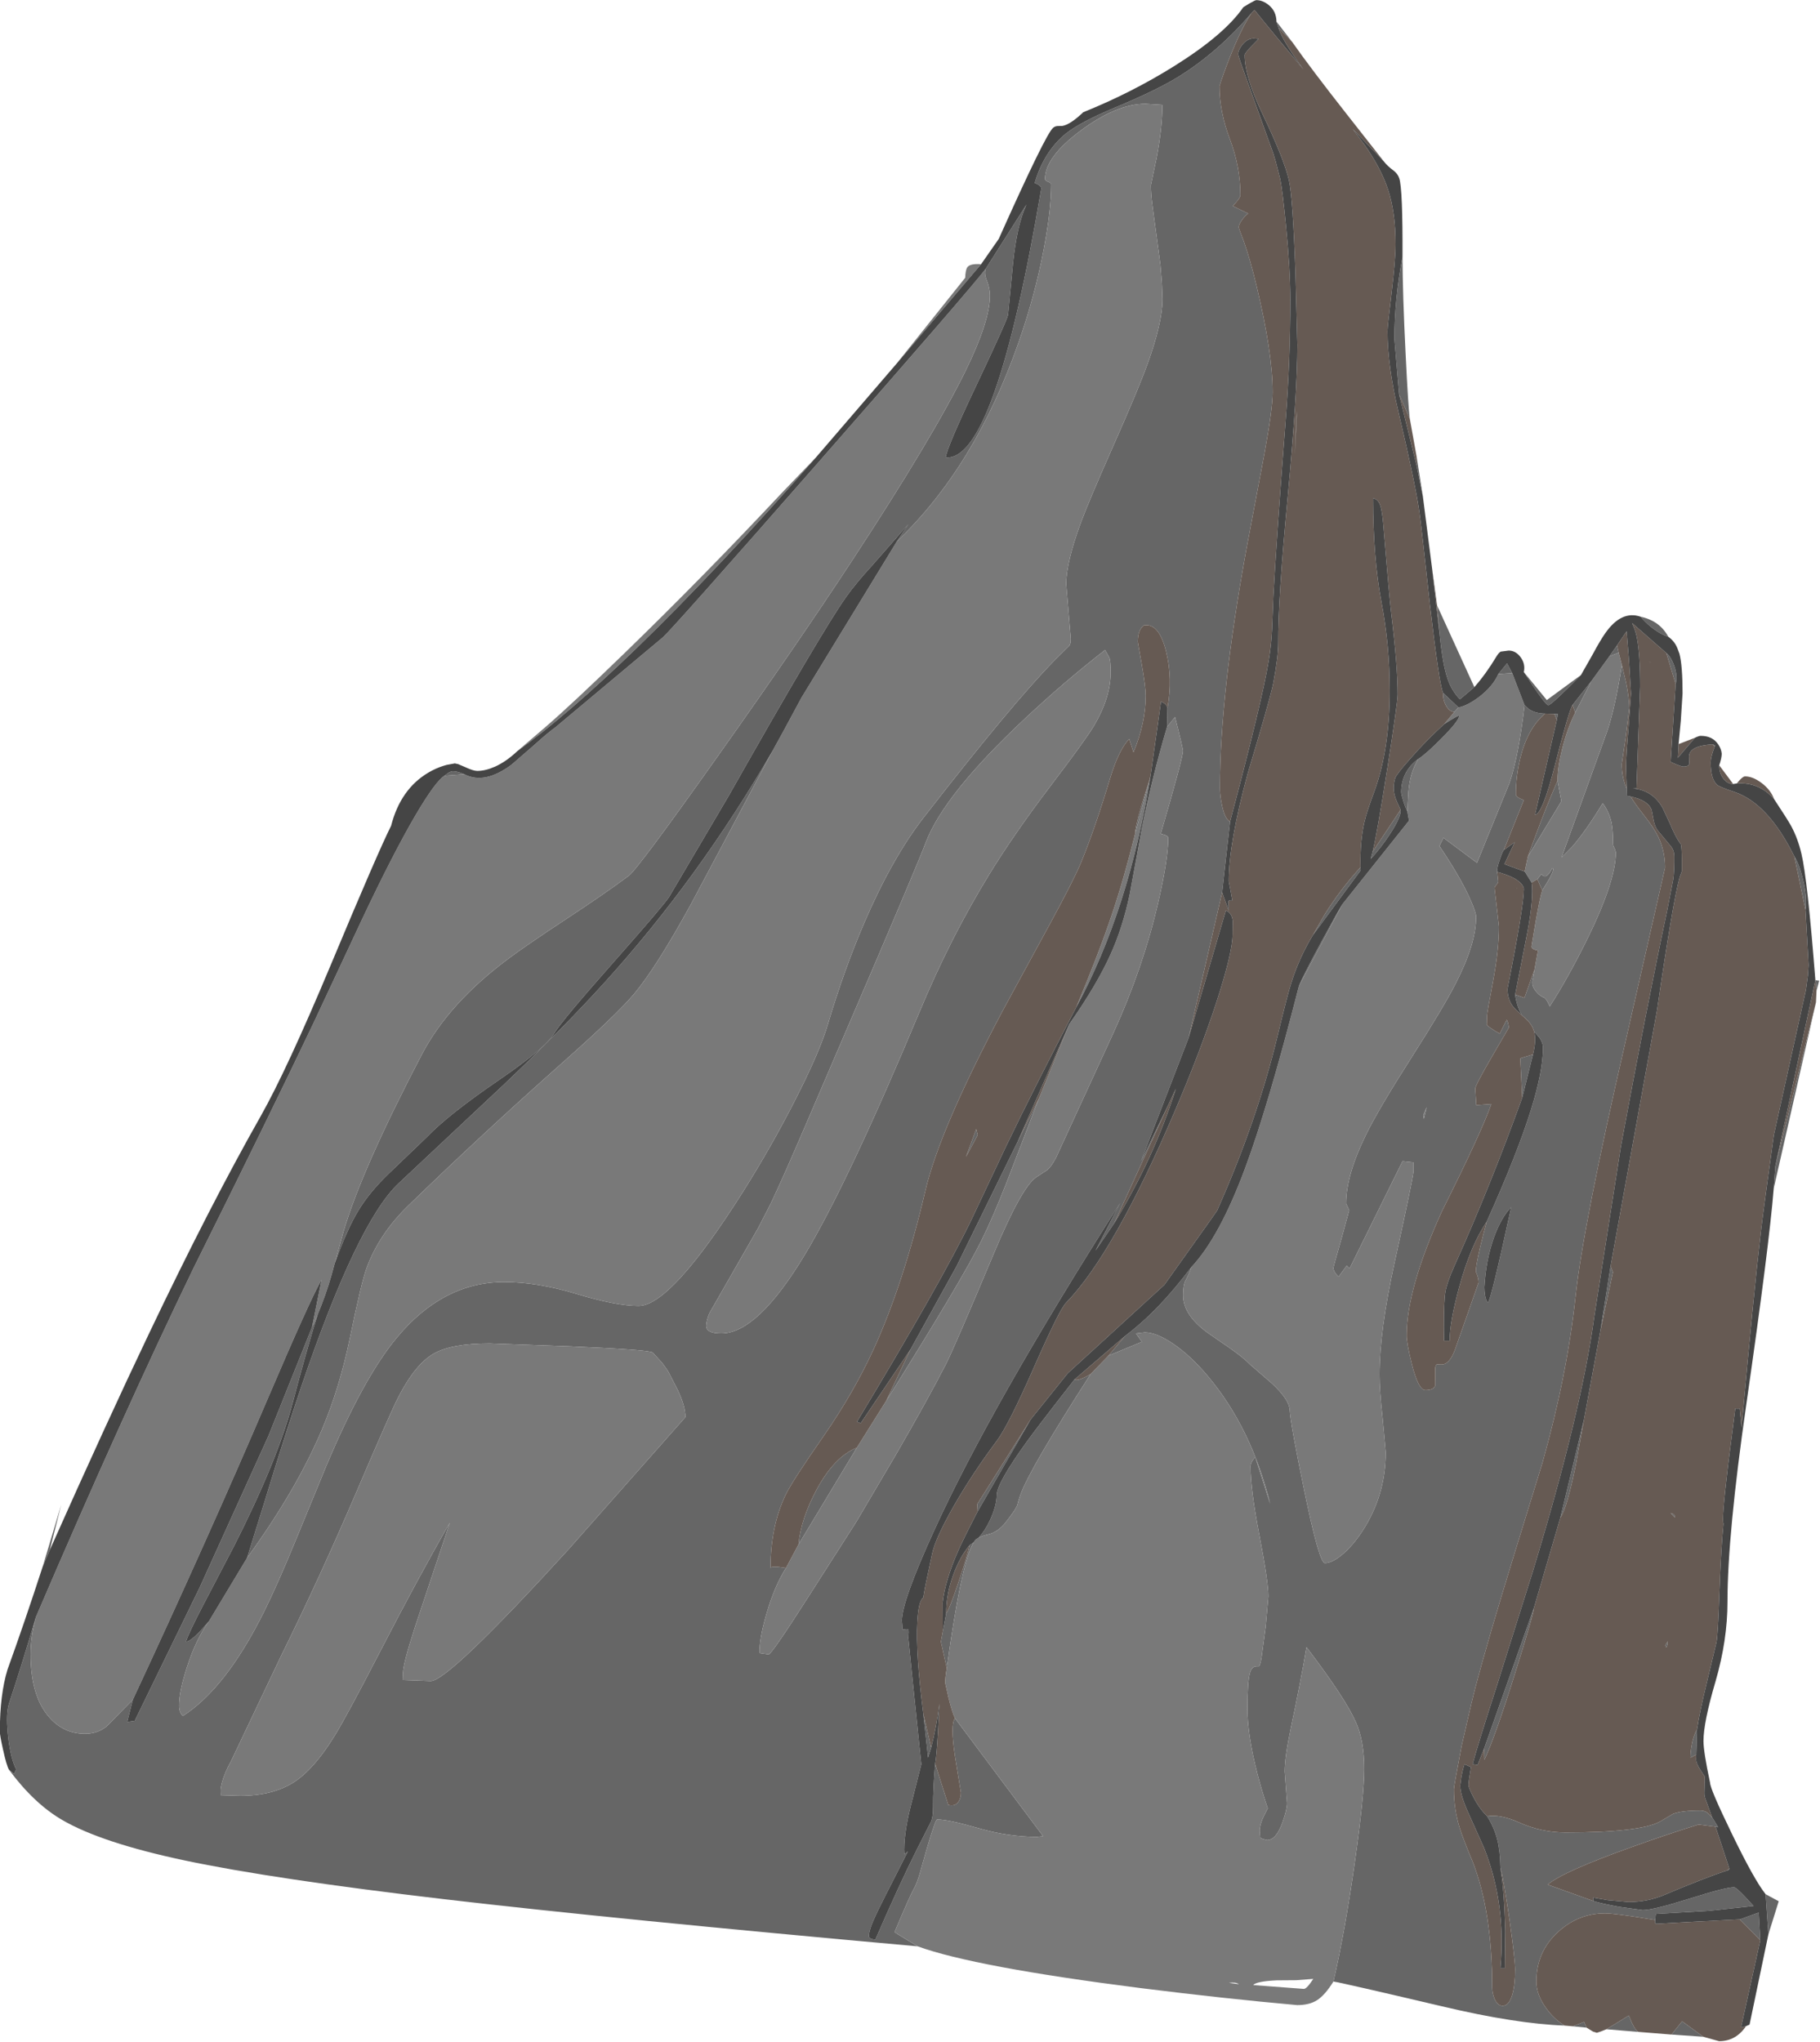 <?xml version="1.0" encoding="UTF-8" standalone="no"?>
<svg xmlns:ffdec="https://www.free-decompiler.com/flash" xmlns:xlink="http://www.w3.org/1999/xlink" ffdec:objectType="frame" height="325.1px" width="289.85px" xmlns="http://www.w3.org/2000/svg">
  <g transform="matrix(1.0, 0.0, 0.0, 1.0, 0.0, 0.0)">
    <use ffdec:characterId="55" height="692.85" transform="matrix(0.469, 0.0, 0.0, 0.469, -0.024, 0.02)" width="617.8" xlink:href="#sprite0"/>
  </g>
  <defs>
    <g id="sprite0" transform="matrix(1.0, 0.0, 0.0, 1.0, 0.05, -0.15)">
      <use ffdec:characterId="54" height="692.85" transform="matrix(1.0, 0.0, 0.0, 1.0, -0.05, 0.15)" width="617.8" xlink:href="#shape0"/>
    </g>
    <g id="shape0" transform="matrix(1.0, 0.0, 0.0, 1.0, 0.05, -0.15)">
      <path d="M438.75 14.3 L434.15 9.6 433.45 7.45 438.75 14.3 M424.9 4.65 Q421.35 10.0 417.4 20.1 415.4 25.2 414.1 29.3 414.1 38.05 417.65 47.4 421.2 56.8 421.2 66.35 421.2 67.35 418.6 70.05 L423.85 72.6 Q422.8 73.3 421.8 74.7 420.65 76.2 420.65 77.25 420.65 77.65 422.35 82.0 424.55 88.25 426.65 97.0 432.15 119.85 432.15 133.3 432.15 138.85 429.35 154.15 L423.2 186.7 Q414.25 235.75 414.25 267.7 414.25 270.15 414.95 273.5 415.95 278.25 417.7 279.0 L415.0 303.05 403.6 352.45 387.45 394.3 396.35 375.95 378.35 415.35 372.0 424.65 380.35 408.5 Q336.65 477.1 317.3 519.45 306.25 543.65 306.25 550.3 L306.5 553.25 307.8 553.1 308.5 553.15 308.55 554.15 308.45 556.15 309.55 567.1 312.85 599.0 309.95 610.5 Q307.05 621.2 307.05 627.95 307.05 628.95 307.2 629.6 L308.3 628.55 Q298.5 647.75 297.45 650.1 294.85 655.6 295.1 657.5 295.2 658.35 297.25 658.5 305.25 640.1 311.1 628.4 L316.15 618.45 Q316.85 616.85 316.85 613.6 316.8 607.15 317.55 598.85 L322.0 612.8 Q324.3 613.4 325.45 611.75 326.3 610.5 326.3 608.6 L324.3 596.35 Q322.65 585.4 324.3 583.4 L354.2 623.4 352.2 623.65 Q342.4 623.65 332.25 620.7 322.05 617.75 318.25 617.75 317.65 617.75 314.9 627.05 L312.25 636.35 Q311.3 639.55 310.35 641.2 308.95 643.65 303.75 656.0 L311.6 660.8 Q208.65 651.55 151.25 644.85 92.75 638.0 62.5 631.6 34.5 625.65 21.2 617.95 11.55 612.35 3.05 600.85 L4.75 602.25 5.5 600.75 Q3.7 597.25 2.85 590.4 2.4 586.5 2.4 583.8 2.4 580.4 3.1 578.25 7.1 566.3 12.2 549.0 10.4 555.8 10.4 561.65 10.4 575.75 16.6 582.9 21.55 588.65 28.9 588.65 33.0 588.65 36.15 586.2 L45.1 577.1 43.2 584.6 45.75 584.25 67.85 538.9 91.2 487.45 105.95 450.65 107.85 446.4 Q103.85 459.3 99.45 476.1 94.35 495.6 79.5 524.9 L69.2 544.6 Q64.25 554.05 63.15 557.35 64.45 557.45 67.85 553.95 L70.95 550.45 Q66.55 556.5 63.5 566.0 60.8 574.25 60.8 579.1 60.8 581.35 62.1 582.6 76.7 573.25 89.6 547.35 94.2 538.1 100.3 523.25 L110.65 498.1 Q123.3 467.95 134.7 454.25 150.4 435.3 171.2 435.3 182.45 435.3 195.85 439.35 209.25 443.4 216.85 443.4 227.75 443.4 252.15 404.9 262.0 389.3 270.15 373.25 278.3 357.25 281.05 348.05 286.65 329.2 293.6 313.1 303.0 291.3 313.7 277.55 343.6 239.05 358.15 224.2 L363.1 219.3 Q363.6 218.75 363.6 216.9 L362.05 198.35 Q362.05 190.95 367.15 177.2 370.1 169.35 378.4 150.65 386.45 132.5 389.65 123.7 394.75 109.6 394.75 101.6 L394.55 96.5 394.05 90.05 391.25 69.2 Q390.8 65.75 390.8 63.0 L392.75 53.7 Q394.7 43.5 394.7 35.7 L388.95 35.35 Q379.25 35.35 367.1 44.35 354.85 53.4 354.85 60.9 354.85 61.4 355.9 61.8 356.95 62.2 356.95 62.7 356.95 71.35 354.45 84.6 351.45 100.45 345.9 116.3 331.15 158.55 304.55 183.9 L308.5 178.0 295.9 192.35 Q290.65 198.05 287.25 202.85 279.05 214.4 247.4 270.35 L227.2 304.6 Q225.5 307.3 208.15 326.95 190.95 346.4 188.3 350.75 185.1 356.0 169.9 366.4 152.25 378.45 145.1 385.95 L131.75 398.75 Q125.5 404.8 121.75 410.95 118.0 417.05 113.65 429.0 L116.65 418.15 Q122.95 396.85 143.25 358.05 152.55 340.3 173.3 325.05 178.8 320.95 192.6 311.85 205.9 303.1 213.5 297.4 216.6 295.1 243.7 256.85 271.05 218.3 289.4 190.3 317.0 148.2 327.95 125.85 336.15 109.05 336.15 100.45 336.15 97.9 335.05 95.25 334.2 93.15 334.65 91.45 L348.55 69.55 Q345.3 76.6 344.0 89.45 L342.3 107.0 Q341.9 109.05 331.55 130.9 321.4 152.3 321.15 155.4 337.9 156.9 353.6 64.05 353.6 63.45 352.5 62.75 L351.35 62.2 Q354.55 51.45 361.95 45.45 366.75 41.6 378.65 36.6 392.65 30.8 400.1 26.2 413.45 17.95 424.9 4.65 M313.55 582.0 L316.2 593.35 315.15 596.75 313.55 582.0 M321.5 566.35 L319.5 557.4 320.15 553.95 321.3 547.8 Q322.45 546.3 325.55 537.0 328.55 528.1 329.25 524.65 L330.65 523.65 Q326.5 530.15 321.5 566.35 M332.0 513.15 L331.85 510.7 349.95 482.0 332.0 513.15 M445.85 317.5 L449.75 310.65 Q455.0 302.2 462.0 294.5 L462.05 295.55 445.85 317.5 M466.1 289.25 L475.6 275.0 Q475.85 277.3 472.15 283.0 469.05 287.8 465.45 291.7 L466.1 289.25 M493.9 241.75 Q492.3 241.75 491.15 239.85 490.0 237.95 490.0 235.3 L495.25 240.25 493.9 241.75 M508.8 228.9 L511.75 225.3 513.5 228.6 508.8 228.9 M517.7 239.5 L519.25 240.9 Q521.45 242.3 524.65 242.35 518.8 247.3 516.3 257.2 514.75 263.35 514.75 269.75 514.75 270.75 517.45 271.7 L510.65 288.65 Q510.2 289.2 509.3 291.85 508.2 294.9 508.4 296.1 L508.75 299.25 Q508.75 299.75 508.15 300.45 507.5 301.1 507.5 301.6 L508.25 308.1 509.0 314.6 Q509.0 322.35 507.0 333.15 504.95 343.95 504.95 344.9 L504.85 347.95 Q505.2 348.65 509.25 351.0 L511.65 346.25 512.05 347.2 512.4 348.85 506.7 358.65 Q500.95 368.55 500.95 369.65 L501.3 375.25 506.4 374.9 Q503.15 384.25 489.6 411.35 477.65 437.65 477.65 453.5 477.65 456.0 479.4 463.1 481.65 472.0 484.0 472.0 487.05 472.0 487.4 470.25 L487.35 465.05 Q487.35 463.5 487.95 463.25 L489.45 463.3 Q492.2 463.35 494.1 458.2 L502.1 435.45 Q502.1 433.95 501.2 431.9 501.05 431.6 501.4 429.35 502.15 424.75 504.85 414.8 515.25 391.7 519.85 376.9 523.95 363.8 523.95 355.8 523.95 354.05 522.7 352.3 L520.95 350.25 520.8 349.85 Q520.1 347.6 517.65 345.5 L516.75 344.7 Q514.95 341.4 514.5 337.75 L517.65 338.85 521.05 329.3 520.55 332.25 Q519.75 334.65 521.75 336.85 522.75 338.0 523.9 338.6 524.9 338.6 526.25 341.75 532.15 332.6 538.4 320.1 548.7 299.4 548.7 289.4 L548.25 288.05 Q547.75 287.2 547.75 286.7 547.75 282.0 547.2 279.3 546.4 275.7 544.25 272.75 538.7 281.9 533.95 287.45 L530.25 291.2 545.75 248.35 Q548.4 240.55 550.75 225.9 L552.2 231.95 Q553.25 237.3 553.25 240.55 L552.0 250.6 550.7 259.45 Q550.7 264.0 552.4 267.95 L552.5 270.25 553.7 270.5 Q555.15 272.9 558.05 276.6 561.7 281.2 563.1 284.2 565.4 288.95 565.4 294.65 L551.85 354.2 Q537.6 416.15 535.0 440.25 532.15 466.85 523.8 496.55 L514.4 527.05 Q505.25 556.7 500.9 573.3 L499.7 578.1 496.35 592.65 Q493.7 606.45 493.7 607.45 493.7 614.5 495.75 620.85 496.95 624.65 500.2 632.4 506.7 649.35 506.7 674.6 506.7 676.7 507.5 678.6 508.55 681.0 510.25 681.0 512.4 681.0 513.5 677.3 514.5 674.05 514.5 668.65 514.5 665.4 512.6 651.9 510.6 638.1 509.5 634.1 509.4 628.4 508.45 624.65 507.45 620.6 505.0 616.65 509.45 615.9 515.95 618.8 523.45 622.15 531.65 622.15 556.9 622.15 563.7 618.45 L568.1 615.85 Q571.05 614.7 577.45 614.7 578.75 614.7 579.8 615.45 L581.4 617.05 583.45 620.4 582.55 620.2 576.8 619.45 Q566.0 622.8 554.2 627.05 530.7 635.45 525.55 639.85 L541.0 645.4 Q543.3 646.2 549.9 647.4 L557.8 648.5 Q561.3 648.5 573.6 644.65 585.9 640.75 588.85 640.75 589.5 640.75 592.55 643.95 L595.45 647.1 580.35 648.75 562.25 649.8 562.05 651.85 Q548.3 649.6 545.05 649.6 536.05 649.6 529.15 655.85 521.7 662.6 521.7 672.75 521.7 677.1 524.85 681.55 527.55 685.45 531.3 687.7 514.65 687.1 489.6 681.15 456.5 673.35 452.8 672.75 456.75 655.6 460.1 631.95 463.25 609.55 463.25 600.55 463.25 591.0 460.35 584.55 456.8 576.55 443.65 559.25 441.8 570.35 438.3 586.85 436.25 596.65 436.25 601.45 L437.05 612.2 Q437.05 614.35 435.5 618.7 433.35 624.75 430.25 624.75 L428.75 624.35 427.95 623.95 427.75 621.55 Q427.75 619.55 429.15 616.6 L430.5 613.95 Q428.8 609.1 427.05 602.5 423.6 589.3 423.6 580.05 423.6 571.1 424.4 568.1 425.05 565.75 426.75 565.75 L427.5 565.75 Q427.95 565.35 428.35 563.0 L429.8 552.15 430.7 542.0 Q430.7 537.15 427.7 521.5 424.65 505.85 424.65 497.85 424.65 496.45 426.25 494.75 L431.35 510.7 Q424.95 484.85 410.2 467.3 404.25 460.2 398.2 456.15 392.6 452.4 388.75 452.4 L386.9 452.6 385.75 452.75 387.75 455.6 376.4 460.3 381.95 453.7 Q388.25 448.9 393.8 443.05 398.9 437.7 404.55 430.25 404.05 431.9 402.55 434.85 401.75 436.35 401.75 439.8 401.75 446.4 409.9 452.4 L417.35 457.55 Q421.95 460.7 424.6 463.4 L432.05 469.85 Q437.75 475.2 437.95 478.7 438.15 483.15 442.85 505.9 447.95 530.7 449.9 530.7 452.3 530.7 455.7 527.9 459.3 524.9 462.5 520.05 470.55 507.85 470.55 493.05 L469.5 481.6 Q468.45 472.0 468.45 466.85 468.45 451.75 473.6 428.5 479.6 401.2 480.0 397.7 L480.0 394.7 476.25 394.3 458.25 430.75 457.3 429.75 454.55 433.5 Q453.55 432.6 453.05 431.6 L452.75 430.7 Q452.75 430.2 455.45 420.85 L458.15 410.95 457.1 408.65 Q457.1 398.95 464.0 385.0 468.3 376.3 479.2 359.25 490.4 341.7 494.35 333.9 501.25 320.4 501.25 311.4 501.25 309.8 499.15 305.15 495.9 297.85 488.8 287.3 L490.15 284.5 501.55 293.0 512.6 265.85 Q515.65 256.8 517.7 239.5 M527.85 242.45 L529.0 242.45 528.65 244.5 527.85 242.45 M534.0 239.4 L540.4 231.3 534.9 242.0 534.0 239.4 M546.5 222.9 L549.1 219.2 549.65 221.65 546.5 222.9 M503.95 593.7 L520.9 545.85 Q520.6 548.65 514.4 568.35 507.65 589.85 504.05 597.5 L503.95 593.7 M529.85 515.3 L537.85 482.1 535.2 496.8 Q532.1 512.15 529.85 515.3 M543.45 451.85 L546.9 429.95 547.7 431.95 543.45 451.85 M565.85 221.8 Q567.35 222.95 568.45 225.95 569.75 229.45 569.0 232.3 L565.85 221.8 M581.55 252.8 L582.35 253.1 582.25 253.55 581.55 252.8 M609.3 290.8 Q610.95 293.35 612.2 298.5 613.75 304.55 613.1 309.0 L609.3 290.8 M576.25 587.2 L576.0 595.75 574.0 596.75 Q574.0 595.3 574.3 593.4 574.85 589.6 576.25 587.2 M587.25 634.45 L587.05 634.9 586.45 635.05 587.25 634.45 M590.8 651.65 L597.2 649.35 597.75 658.75 590.8 651.65 M600.5 656.7 L599.55 643.1 604.0 645.5 600.5 656.7 M602.3 403.55 L602.85 396.0 616.65 340.35 602.3 403.55 M566.5 216.25 Q565.35 215.95 563.6 214.95 560.1 212.95 557.1 209.45 563.6 210.85 566.5 216.25 M536.85 229.25 Q526.75 239.5 525.75 239.5 524.75 239.5 517.45 228.25 L525.25 237.75 536.85 229.25 M500.65 233.35 L495.75 237.5 Q493.0 234.65 491.65 230.8 489.9 225.9 488.9 215.7 L488.0 205.65 500.65 233.35 M483.15 168.5 L481.05 158.25 481.05 155.15 483.15 168.5 M475.1 133.95 L473.5 115.2 Q473.5 101.65 476.25 87.4 476.3 100.05 477.3 120.15 478.2 138.65 478.75 142.35 L475.1 133.95 M16.9 526.3 L14.55 531.75 20.8 510.85 16.9 526.3 M150.9 263.45 L152.25 262.45 Q153.15 261.9 153.8 261.9 155.35 261.9 157.7 262.95 L150.9 263.45 M262.4 254.9 L234.7 306.9 Q223.05 328.2 215.4 337.4 209.55 344.4 191.1 360.75 163.9 384.85 138.65 409.35 128.7 419.0 124.45 430.65 122.7 435.45 118.85 454.15 115.3 471.25 109.4 485.2 100.75 505.75 83.9 528.95 L90.2 508.7 Q97.0 486.35 102.45 470.4 121.3 415.15 135.25 401.9 L170.9 368.45 Q191.3 349.1 205.45 333.45 237.25 298.35 262.4 254.9 M440.15 142.4 L440.4 139.7 439.7 154.35 440.15 142.4 M477.9 275.55 Q477.1 273.95 476.45 271.8 475.8 269.75 475.8 268.95 475.8 265.7 477.2 262.85 478.7 259.8 481.6 257.75 478.75 262.45 478.25 269.0 L477.9 275.55 M455.85 307.05 L441.1 334.75 Q442.5 331.3 448.75 319.7 454.55 309.0 455.85 307.05 M396.45 240.45 Q398.25 230.3 395.95 221.15 393.5 211.45 388.4 212.4 386.35 214.0 386.35 218.0 L387.7 225.6 Q389.05 233.35 389.05 236.2 389.05 245.5 384.9 255.45 L383.45 250.95 Q379.9 254.6 376.9 264.5 371.8 281.45 367.15 292.75 364.75 298.6 356.65 313.5 L340.75 342.7 Q319.15 383.35 314.25 404.2 306.9 435.6 296.75 457.9 289.95 472.75 279.7 487.55 269.0 502.9 266.75 507.6 261.65 518.25 261.65 532.4 261.65 531.8 264.3 532.0 L266.9 532.35 Q262.95 538.6 260.25 548.0 257.8 556.4 257.9 561.25 L261.0 561.7 Q262.0 561.7 274.15 542.7 L290.75 516.75 304.2 493.95 Q315.1 475.1 321.2 463.2 324.0 457.75 337.4 425.8 346.75 403.4 351.75 399.8 L355.5 397.35 Q356.9 396.3 358.6 393.1 L378.2 350.5 Q388.2 328.5 393.3 306.45 396.7 291.65 396.7 284.55 396.7 283.95 395.45 283.5 L394.15 283.15 Q401.7 257.3 401.7 255.05 401.7 254.05 399.0 243.5 L396.3 246.85 396.45 240.45 M271.15 524.4 Q272.0 515.65 277.25 505.85 283.3 494.6 290.95 491.55 L271.15 524.4 M300.95 475.6 L309.2 458.15 324.85 429.9 345.6 387.6 352.8 372.95 341.7 401.8 Q337.15 413.35 333.3 421.15 326.7 434.55 300.95 475.6 M385.55 282.75 Q385.4 282.3 385.95 279.9 386.95 275.1 390.2 265.35 L385.55 282.75 M371.5 246.45 Q377.15 236.9 377.15 228.25 377.15 224.75 376.75 223.45 L375.25 220.75 Q361.35 231.55 347.65 244.4 320.6 269.8 314.4 286.0 312.05 292.3 295.8 330.25 L273.4 382.4 Q265.6 400.55 261.65 408.8 L257.4 417.05 241.1 445.5 Q240.55 446.5 240.15 448.0 239.8 449.35 239.8 450.15 239.8 452.75 244.9 452.75 257.2 452.75 273.25 426.1 287.95 401.7 312.2 343.7 322.8 318.3 335.85 297.05 344.25 283.35 356.65 267.0 368.6 251.3 371.5 246.45 M331.5 383.4 L332.0 385.4 328.0 392.85 331.5 383.4 M483.5 379.9 L484.45 375.95 483.3 378.6 483.5 379.9 M528.9 265.15 L530.2 272.1 518.8 290.95 Q523.25 278.6 526.55 270.65 L528.9 265.15 M522.05 298.55 L523.45 296.75 523.7 297.15 Q524.1 297.55 524.7 297.55 525.7 297.55 527.1 294.8 528.5 294.9 523.7 302.35 L522.05 298.55 M515.15 301.35 L515.15 301.5 515.05 302.1 515.15 301.35 M516.9 372.75 L516.25 359.35 520.55 358.05 516.9 372.75 M616.85 336.35 L616.45 332.85 617.75 333.0 616.85 336.35 M193.85 457.15 L166.35 456.15 Q153.35 456.15 147.3 459.6 141.05 463.15 135.35 474.2 132.75 479.15 121.15 506.3 108.6 535.6 95.4 562.3 L78.45 597.95 Q76.2 602.0 75.35 605.3 74.9 606.95 74.9 607.9 L74.95 609.5 81.55 609.7 Q92.75 609.7 100.0 604.95 106.75 600.5 113.65 589.3 117.65 582.85 129.1 560.7 142.05 535.6 152.75 517.0 L141.05 552.0 Q136.85 564.9 136.85 568.05 L136.9 570.4 146.25 570.75 Q152.25 570.75 193.1 526.0 L232.75 481.15 Q232.75 477.55 230.2 472.05 L226.8 465.45 224.85 462.75 221.65 459.25 Q220.75 458.3 193.85 457.15 M332.3 522.1 Q334.6 519.6 336.3 515.85 338.45 511.05 338.45 507.7 338.45 503.65 348.6 489.6 351.95 484.9 364.85 468.4 366.25 469.0 370.35 466.55 350.0 498.15 346.6 507.25 345.85 509.3 345.4 511.15 344.8 512.65 341.6 516.75 338.9 520.2 335.6 520.95 333.5 521.45 332.3 522.1 M513.15 409.9 Q509.75 413.4 507.35 420.05 504.6 427.65 504.05 437.05 504.1 439.95 504.7 441.4 505.0 442.1 505.25 442.25 506.25 441.75 513.15 409.9 M567.3 513.7 L568.1 514.0 Q568.9 514.5 568.8 515.3 L567.3 513.7 M566.25 558.3 L565.95 559.2 565.7 559.2 565.5 558.6 566.35 557.25 566.25 558.3 M567.6 690.75 L571.2 686.25 578.4 691.5 567.6 690.75 M534.1 687.95 L537.9 686.45 538.75 688.4 534.1 687.95 M545.5 688.95 L553.1 684.3 554.15 686.8 Q555.4 689.4 556.35 689.85 L545.5 688.95" fill="#666666" fill-rule="evenodd" stroke="none"/>
      <path d="M324.3 583.4 Q323.3 581.4 322.05 576.25 L320.95 571.35 Q320.95 569.55 321.5 566.35 326.5 530.15 330.65 523.65 L331.15 522.9 Q331.55 522.45 332.3 522.1 333.5 521.45 335.6 520.95 338.9 520.2 341.6 516.75 344.8 512.65 345.4 511.15 345.85 509.3 346.6 507.25 350.0 498.15 370.35 466.55 L376.4 460.3 387.75 455.6 385.75 452.75 386.9 452.6 388.75 452.4 Q392.6 452.4 398.2 456.15 404.25 460.2 410.2 467.3 424.95 484.85 431.35 510.7 L426.25 494.75 Q424.65 496.45 424.65 497.85 424.65 505.85 427.7 521.5 430.7 537.15 430.7 542.0 L429.8 552.15 428.35 563.0 Q427.95 565.35 427.5 565.75 L426.75 565.75 Q425.05 565.75 424.4 568.1 423.6 571.1 423.6 580.05 423.6 589.3 427.05 602.5 428.8 609.1 430.5 613.95 L429.15 616.6 Q427.75 619.55 427.75 621.55 L427.95 623.95 428.75 624.35 430.25 624.75 Q433.35 624.75 435.5 618.7 437.05 614.35 437.05 612.2 L436.25 601.45 Q436.25 596.65 438.3 586.85 441.8 570.35 443.65 559.25 456.8 576.55 460.35 584.55 463.25 591.0 463.25 600.55 463.25 609.55 460.1 631.95 456.75 655.6 452.8 672.75 449.9 677.4 447.2 679.1 444.6 680.75 440.5 680.75 415.85 678.55 387.5 675.0 330.85 667.8 311.6 660.8 L303.75 656.0 Q308.95 643.65 310.35 641.2 311.3 639.55 312.25 636.35 L314.9 627.05 Q317.65 617.75 318.25 617.75 322.05 617.75 332.25 620.7 342.4 623.65 352.2 623.65 L354.2 623.4 324.3 583.4 M490.4 245.9 L493.9 241.75 495.25 240.25 Q498.25 239.7 502.25 236.7 506.9 233.15 508.8 228.9 L513.5 228.6 517.7 239.5 Q515.65 256.8 512.6 265.85 L501.55 293.0 490.15 284.5 488.8 287.3 Q495.9 297.85 499.15 305.15 501.25 309.8 501.25 311.4 501.25 320.4 494.35 333.9 490.4 341.7 479.2 359.25 468.3 376.3 464.0 385.0 457.1 398.95 457.1 408.65 L458.15 410.95 455.45 420.85 Q452.75 430.2 452.75 430.7 L453.05 431.6 Q453.55 432.6 454.55 433.5 L457.3 429.75 458.25 430.75 476.25 394.3 480.0 394.7 480.0 397.7 Q479.6 401.2 473.6 428.5 468.45 451.75 468.45 466.85 468.45 472.0 469.5 481.6 L470.55 493.05 Q470.55 507.85 462.5 520.05 459.3 524.9 455.7 527.9 452.3 530.7 449.9 530.7 447.95 530.7 442.85 505.9 438.15 483.15 437.95 478.7 437.75 475.2 432.05 469.85 L424.6 463.4 Q421.95 460.7 417.35 457.55 L409.9 452.4 Q401.75 446.4 401.75 439.8 401.75 436.35 402.55 434.85 404.05 431.9 404.55 430.25 414.1 420.05 422.75 396.8 430.6 375.8 441.1 334.75 L455.85 307.05 478.45 278.7 477.9 275.55 478.25 269.0 Q478.75 262.45 481.6 257.75 484.4 255.95 489.65 250.6 495.3 244.9 495.5 243.15 495.4 242.7 490.4 245.9 M540.4 231.3 L546.5 222.9 549.65 221.65 550.75 225.9 Q548.4 240.55 545.75 248.35 L530.25 291.2 533.95 287.45 Q538.7 281.9 544.25 272.75 546.4 275.7 547.2 279.3 547.75 282.0 547.75 286.7 547.75 287.2 548.25 288.05 L548.7 289.4 Q548.7 299.4 538.4 320.1 532.15 332.6 526.25 341.75 524.9 338.6 523.9 338.6 522.75 338.0 521.75 336.85 519.75 334.65 520.55 332.25 L521.05 329.3 522.25 322.75 Q520.05 322.4 520.05 321.4 L521.45 313.0 Q523.0 304.35 523.7 302.35 528.5 294.9 527.1 294.8 525.7 297.55 524.7 297.55 524.1 297.55 523.7 297.15 L523.45 296.75 522.05 298.55 520.1 299.7 517.75 295.95 518.8 290.95 530.2 272.1 528.9 265.15 Q528.85 260.8 530.45 254.35 532.2 247.4 534.9 242.0 L540.4 231.3 M333.15 89.8 L304.45 123.55 327.75 94.4 Q327.85 91.85 328.4 90.95 329.25 89.5 333.15 89.8 M277.1 155.35 Q243.6 193.55 216.3 220.0 192.6 242.95 175.65 255.1 L185.4 246.75 Q194.05 239.3 212.45 221.45 238.95 195.75 265.75 167.15 L277.1 155.35 M12.2 549.0 Q41.8 480.0 65.65 430.7 90.85 380.15 106.45 347.4 L123.0 312.05 Q133.65 289.5 141.3 276.5 147.9 265.35 150.9 263.45 L157.7 262.95 Q164.6 266.5 173.75 259.65 L181.3 253.1 Q186.1 248.75 188.6 247.0 L225.1 216.45 Q228.6 213.3 278.7 156.15 328.95 98.85 334.65 91.45 334.2 93.15 335.05 95.25 336.15 97.9 336.15 100.45 336.15 109.05 327.95 125.85 317.0 148.2 289.4 190.3 271.05 218.3 243.7 256.85 216.6 295.1 213.5 297.4 205.9 303.1 192.6 311.85 178.8 320.95 173.3 325.05 152.55 340.3 143.25 358.05 122.95 396.85 116.65 418.15 L113.65 429.0 112.55 433.05 Q110.7 439.55 107.85 446.4 L105.95 450.65 109.2 434.5 Q105.15 441.6 91.05 474.6 70.6 522.4 45.1 577.1 L36.15 586.2 Q33.0 588.65 28.9 588.65 21.55 588.65 16.6 582.9 10.4 575.75 10.4 561.65 10.4 555.8 12.2 549.0 M304.55 183.9 Q331.15 158.55 345.9 116.3 351.45 100.45 354.45 84.6 356.95 71.35 356.95 62.7 356.95 62.2 355.9 61.8 354.85 61.4 354.85 60.9 354.85 53.4 367.1 44.35 379.25 35.35 388.95 35.35 L394.7 35.7 Q394.7 43.5 392.75 53.7 L390.8 63.0 Q390.8 65.75 391.25 69.2 L394.05 90.05 394.55 96.5 394.75 101.6 Q394.75 109.6 389.65 123.7 386.45 132.5 378.4 150.65 370.1 169.35 367.15 177.2 362.05 190.95 362.05 198.35 L363.6 216.9 Q363.6 218.75 363.1 219.3 L358.15 224.2 Q343.6 239.05 313.7 277.55 303.0 291.3 293.6 313.1 286.65 329.2 281.05 348.05 278.3 357.25 270.15 373.25 262.0 389.3 252.15 404.9 227.75 443.4 216.85 443.4 209.25 443.4 195.85 439.35 182.45 435.3 171.2 435.3 150.4 435.3 134.7 454.25 123.3 467.95 110.65 498.1 L100.3 523.25 Q94.2 538.1 89.6 547.35 76.7 573.25 62.1 582.6 60.8 581.35 60.8 579.1 60.8 574.25 63.5 566.0 66.55 556.5 70.95 550.45 L83.9 528.95 Q100.75 505.75 109.4 485.2 115.3 471.25 118.85 454.15 122.7 435.45 124.45 430.65 128.7 419.0 138.65 409.35 163.9 384.85 191.1 360.75 209.55 344.4 215.4 337.4 223.05 328.2 234.7 306.9 L262.4 254.9 266.3 247.8 272.15 236.95 304.55 183.9 M396.3 246.85 L399.0 243.5 Q401.7 254.05 401.7 255.05 401.7 257.3 394.15 283.15 L395.45 283.5 Q396.7 283.95 396.7 284.55 396.7 291.65 393.3 306.45 388.2 328.5 378.2 350.5 L358.6 393.1 Q356.9 396.3 355.5 397.35 L351.75 399.8 Q346.75 403.4 337.4 425.8 324.0 457.75 321.2 463.2 315.1 475.1 304.2 493.95 L290.75 516.75 274.15 542.7 Q262.0 561.7 261.0 561.7 L257.9 561.25 Q257.8 556.4 260.25 548.0 262.95 538.6 266.9 532.35 L271.15 524.4 290.95 491.55 300.95 475.6 Q326.7 434.55 333.3 421.15 337.15 413.35 341.7 401.8 L352.8 372.95 363.1 347.75 Q372.65 334.15 377.3 323.65 381.2 314.95 383.55 304.0 L387.8 281.0 Q391.15 264.25 396.3 246.85 M365.45 342.05 Q373.25 323.45 377.6 310.45 381.7 298.35 385.55 282.75 L390.2 265.35 390.7 263.4 Q383.4 308.95 365.45 342.05 M371.5 246.45 Q368.6 251.3 356.65 267.0 344.25 283.35 335.85 297.05 322.8 318.3 312.2 343.7 287.95 401.7 273.25 426.1 257.2 452.75 244.9 452.75 239.8 452.75 239.8 450.15 239.8 449.35 240.15 448.0 240.55 446.5 241.1 445.5 L257.4 417.05 261.65 408.8 Q265.6 400.55 273.4 382.4 L295.8 330.25 Q312.05 292.3 314.4 286.0 320.6 269.8 347.65 244.4 361.35 231.55 375.25 220.75 L376.75 223.45 Q377.15 224.75 377.15 228.25 377.15 236.9 371.5 246.45 M483.5 379.9 L483.3 378.6 484.45 375.95 483.5 379.9 M193.85 457.15 Q220.75 458.3 221.65 459.25 L224.85 462.75 226.8 465.45 230.2 472.05 Q232.75 477.55 232.75 481.15 L193.1 526.0 Q152.25 570.75 146.25 570.75 L136.9 570.4 136.85 568.05 Q136.85 564.9 141.05 552.0 L152.75 517.0 Q142.05 535.6 129.1 560.7 117.65 582.85 113.65 589.3 106.75 600.5 100.0 604.95 92.75 609.7 81.55 609.7 L74.95 609.5 74.9 607.9 Q74.9 606.95 75.35 605.3 76.2 602.0 78.45 597.95 L95.4 562.3 Q108.6 535.6 121.15 506.3 132.75 479.15 135.35 474.2 141.05 463.15 147.3 459.6 153.35 456.15 166.35 456.15 L193.85 457.15 M433.55 672.35 Q426.7 672.65 425.55 673.95 L442.75 675.25 Q443.75 675.25 445.95 671.85 L440.2 672.3 433.55 672.35 M417.3 673.2 L420.7 673.65 Q419.6 672.9 417.3 673.2" fill="#797979" fill-rule="evenodd" stroke="none"/>
      <path d="M469.95 54.95 L459.3 43.85 463.25 49.1 Q469.05 57.35 471.4 64.65 473.9 72.4 473.9 83.0 473.9 88.1 472.55 99.5 471.15 110.95 471.15 112.5 471.15 124.3 474.95 140.3 480.4 163.3 481.95 173.65 482.55 177.55 485.55 205.3 488.65 231.9 490.0 235.3 490.0 237.95 491.15 239.85 492.3 241.75 493.9 241.75 L490.4 245.9 Q484.15 251.6 478.8 257.75 474.1 263.05 473.75 264.3 473.25 266.1 473.25 267.55 473.25 269.75 474.35 272.25 L475.6 275.0 466.1 289.25 Q467.5 283.75 471.1 260.95 474.6 238.55 474.6 235.85 474.6 226.05 472.35 207.65 471.8 203.35 469.7 177.85 469.3 173.3 468.65 171.55 467.95 169.6 466.25 169.25 466.3 189.75 469.1 204.5 471.9 219.1 471.9 234.5 471.9 254.4 466.75 268.6 464.0 276.0 463.3 279.2 461.8 285.7 462.0 294.5 455.0 302.2 449.75 310.65 L445.85 317.5 Q441.25 325.05 438.5 333.7 437.2 337.7 433.9 351.45 426.9 380.55 413.3 411.05 L410.85 414.55 395.4 436.25 362.55 466.3 349.95 482.0 331.85 510.7 332.0 513.15 Q326.9 523.0 325.35 526.6 320.9 536.75 320.1 544.1 L320.15 553.95 319.5 557.4 321.5 566.35 Q320.95 569.55 320.95 571.35 L322.05 576.25 Q323.3 581.4 324.3 583.4 322.65 585.4 324.3 596.35 L326.3 608.6 Q326.3 610.5 325.45 611.75 324.3 613.4 322.0 612.8 L317.55 598.85 Q318.05 596.3 318.55 587.4 L319.0 578.45 Q318.0 586.35 316.2 593.35 L313.55 582.0 Q310.9 561.3 311.5 550.65 311.9 543.4 313.5 542.5 313.95 539.5 314.95 534.95 L316.55 527.45 Q317.6 522.4 323.75 511.55 330.15 500.35 338.45 489.25 342.45 483.95 351.3 463.8 359.75 444.65 361.95 442.4 378.3 425.6 399.1 376.9 407.5 357.25 413.05 340.35 418.55 323.45 418.55 317.25 L418.6 312.65 Q418.25 309.85 416.25 309.25 L403.6 352.45 415.0 303.05 417.25 309.25 417.15 306.15 Q417.15 305.65 417.8 305.85 418.4 306.0 418.4 305.5 L417.85 302.4 417.25 299.25 Q417.25 286.25 423.75 262.45 431.0 238.45 432.35 232.1 434.05 223.05 434.05 218.45 433.95 203.7 437.25 169.0 440.55 133.75 440.55 117.2 L439.9 92.7 Q439.0 67.15 437.7 61.35 436.1 54.25 428.8 39.0 422.65 26.2 422.65 18.8 422.65 18.2 425.05 15.7 L427.4 13.3 425.75 13.15 Q423.6 13.15 421.9 15.25 420.45 17.05 420.45 18.55 420.45 19.15 424.25 29.6 L432.35 52.15 433.2 54.95 434.75 61.0 Q435.5 64.75 436.65 76.4 438.15 91.45 438.15 102.0 438.15 122.5 436.55 143.1 433.6 181.0 432.4 202.55 L431.95 213.8 Q431.7 219.2 430.75 224.75 428.6 237.95 417.7 279.0 415.95 278.25 414.95 273.5 414.25 270.15 414.25 267.7 414.25 235.75 423.2 186.7 L429.35 154.15 Q432.15 138.85 432.15 133.3 432.15 119.85 426.65 97.0 424.55 88.25 422.35 82.0 420.65 77.65 420.65 77.25 420.65 76.2 421.8 74.7 422.8 73.3 423.85 72.6 L418.6 70.05 Q421.2 67.35 421.2 66.35 421.2 56.8 417.65 47.4 414.1 38.05 414.1 29.3 415.4 25.2 417.4 20.1 421.35 10.0 424.9 4.65 L426.0 3.5 Q432.15 11.2 442.65 23.7 435.5 14.0 434.15 9.6 L438.75 14.3 Q445.3 23.6 457.3 38.85 L469.95 54.95 M524.65 242.35 L527.85 242.45 528.65 244.5 521.25 276.65 Q523.75 276.55 528.0 259.9 532.75 241.3 534.0 239.4 L534.9 242.0 Q532.2 247.4 530.45 254.35 528.85 260.8 528.9 265.15 L526.55 270.65 Q523.25 278.6 518.8 290.95 L517.75 295.95 510.85 293.45 514.35 286.0 510.65 288.65 517.45 271.7 Q514.75 270.75 514.75 269.75 514.75 263.35 516.3 257.2 518.8 247.3 524.65 242.35 M549.1 219.2 L552.35 214.4 553.15 224.15 553.85 235.55 553.0 247.15 Q552.15 256.6 552.15 261.1 L552.4 267.95 Q550.7 264.0 550.7 259.45 L552.0 250.6 553.25 240.55 Q553.25 237.3 552.2 231.95 L550.75 225.9 549.65 221.65 549.1 219.2 M553.7 270.5 Q559.7 271.75 560.85 275.1 L561.5 278.45 Q561.9 280.6 562.9 282.0 L567.35 287.35 Q568.55 288.75 568.55 291.05 568.55 295.95 568.2 298.5 L566.1 309.3 Q559.1 342.3 550.45 389.05 L541.4 446.85 Q537.1 478.95 520.6 533.25 L508.35 572.15 Q501.8 592.45 500.05 598.95 L501.75 599.25 503.95 593.7 504.05 597.5 Q507.65 589.85 514.4 568.35 520.6 548.65 520.9 545.85 L529.85 515.3 Q532.1 512.15 535.2 496.8 L537.85 482.1 543.45 451.85 547.7 431.95 546.9 429.95 562.7 342.9 Q568.05 306.2 570.35 297.95 L571.1 295.9 571.1 292.3 Q571.1 287.75 570.8 286.75 L570.0 285.6 Q568.75 283.7 567.2 280.0 L564.6 274.4 Q561.15 268.3 554.5 267.75 L555.7 267.75 556.95 233.15 Q556.95 222.05 555.8 216.35 555.4 214.25 554.2 211.6 L565.85 221.8 569.0 232.3 567.3 258.75 569.1 259.55 Q571.05 260.35 571.65 260.35 573.45 260.35 573.65 259.3 L573.55 256.85 Q573.65 253.25 581.55 252.8 L582.25 253.55 Q580.9 257.1 580.9 258.85 580.9 264.6 583.05 266.5 583.85 267.25 589.0 268.95 600.4 272.8 609.3 290.8 L613.1 309.0 614.15 327.7 613.9 331.25 613.25 336.1 602.35 385.4 Q598.95 409.8 598.05 417.35 595.35 440.3 591.4 484.65 L590.75 478.25 589.25 478.25 586.8 497.5 Q584.5 516.85 585.25 517.25 584.45 525.0 583.85 541.15 583.35 555.25 582.85 557.65 L579.6 571.2 Q577.15 581.25 576.25 587.2 574.85 589.6 574.3 593.4 574.0 595.3 574.0 596.75 L576.0 595.75 575.95 597.4 Q575.95 598.65 577.45 601.0 L578.9 603.2 578.75 608.65 Q578.7 609.75 579.2 611.0 L581.4 617.05 579.8 615.45 Q578.75 614.7 577.45 614.7 571.05 614.7 568.1 615.85 L563.7 618.45 Q556.9 622.15 531.65 622.15 523.45 622.15 515.95 618.8 509.45 615.9 505.0 616.65 502.3 614.05 500.2 609.9 498.65 606.8 498.65 606.1 498.65 605.0 499.5 599.95 L497.25 599.0 Q496.7 600.75 496.25 603.15 L495.85 606.2 Q495.85 609.3 498.45 615.15 L503.95 627.4 Q511.5 646.45 509.5 668.25 L511.0 668.25 511.15 655.55 Q510.75 641.3 509.5 634.1 510.6 638.1 512.6 651.9 514.5 665.4 514.5 668.65 514.5 674.05 513.5 677.3 512.4 681.0 510.25 681.0 508.55 681.0 507.5 678.6 506.7 676.7 506.7 674.6 506.7 649.35 500.2 632.4 496.95 624.65 495.75 620.85 493.7 614.5 493.7 607.45 493.7 606.45 496.35 592.65 L499.7 578.1 500.9 573.3 Q505.25 556.7 514.4 527.05 L523.8 496.55 Q532.15 466.85 535.0 440.25 537.6 416.15 551.85 354.2 L565.4 294.65 Q565.4 288.95 563.1 284.2 561.7 281.2 558.05 276.6 555.15 272.9 553.7 270.5 M582.55 620.2 L587.25 634.45 586.45 635.05 Q578.65 637.65 565.15 643.35 559.45 645.75 553.0 645.75 L545.85 645.1 541.0 644.25 541.0 645.4 525.55 639.85 Q530.7 635.45 554.2 627.05 566.0 622.8 576.8 619.45 L582.55 620.2 M562.05 651.85 L562.0 652.75 Q562.0 653.15 562.6 653.15 L576.2 652.4 590.8 651.65 597.75 658.75 591.2 688.35 592.9 687.9 Q589.45 693.0 583.75 693.0 L578.4 691.5 571.2 686.25 567.6 690.75 556.35 689.85 Q555.4 689.4 554.15 686.8 L553.1 684.3 545.5 688.95 543.6 689.7 542.25 690.15 540.95 689.75 538.75 688.4 537.9 686.45 534.1 687.95 531.3 687.7 Q527.55 685.45 524.85 681.55 521.7 677.1 521.7 672.75 521.7 662.6 529.15 655.85 536.05 649.6 545.05 649.6 548.3 649.6 562.05 651.85 M602.85 396.0 L616.45 332.85 616.85 336.35 616.65 340.35 602.85 396.0 M602.45 271.4 Q597.35 265.55 589.75 266.05 L590.8 264.85 Q591.95 263.65 592.55 263.65 595.2 263.65 598.2 265.9 601.3 268.25 602.45 271.4 M588.55 266.25 Q586.6 266.25 585.2 264.4 583.8 262.55 583.8 259.9 L588.55 266.25 M575.55 250.55 L569.75 257.35 570.0 252.7 575.55 250.55 M488.9 215.7 L486.25 192.75 488.0 205.65 488.9 215.7 M481.05 158.25 L475.1 133.95 478.75 142.35 481.05 155.15 481.05 158.25 M440.15 142.4 L439.7 154.35 440.4 139.7 440.15 142.4 M266.9 532.35 L264.3 532.0 Q261.65 531.8 261.65 532.4 261.65 518.25 266.75 507.6 269.0 502.9 279.7 487.55 289.95 472.75 296.75 457.9 306.9 435.6 314.25 404.2 319.15 383.35 340.75 342.7 L356.65 313.5 Q364.75 298.6 367.15 292.75 371.8 281.45 376.9 264.5 379.9 254.6 383.45 250.95 L384.9 255.45 Q389.05 245.5 389.05 236.2 389.05 233.35 387.7 225.6 L386.35 218.0 Q386.35 214.0 388.4 212.4 393.5 211.45 395.95 221.15 398.25 230.3 396.45 240.45 396.2 239.4 395.2 238.75 L394.25 238.25 390.7 263.4 390.2 265.35 Q386.95 275.1 385.95 279.9 385.4 282.3 385.55 282.75 381.7 298.35 377.6 310.45 373.25 323.45 365.45 342.05 351.3 369.2 341.7 389.1 L329.9 414.1 Q319.9 434.85 291.0 482.75 L292.25 483.25 309.2 458.15 300.95 475.6 290.95 491.55 Q283.3 494.6 277.25 505.85 272.0 515.65 271.15 524.4 L266.9 532.35 M352.8 372.95 L345.6 387.6 363.1 347.75 352.8 372.95 M331.5 383.4 L328.0 392.85 332.0 385.4 331.5 383.4 M396.35 375.95 L399.3 369.65 Q391.9 393.15 378.35 415.35 L396.35 375.95 M520.1 299.7 L522.05 298.55 523.7 302.35 Q523.0 304.35 521.45 313.0 L520.05 321.4 Q520.05 322.4 522.25 322.75 L521.05 329.3 517.65 338.85 514.5 337.75 518.7 316.35 Q520.85 304.65 520.1 299.7 M560.05 224.6 L560.2 224.8 560.65 225.25 560.05 224.6 M508.4 296.1 Q513.85 297.55 516.1 299.6 517.45 300.85 517.45 301.9 517.45 307.75 511.9 335.75 511.9 339.35 513.8 341.8 514.25 342.45 516.75 344.7 L517.65 345.5 Q520.1 347.6 520.8 349.85 L520.95 350.25 Q521.75 353.3 520.55 358.05 L516.25 359.35 516.9 372.75 Q506.0 402.95 493.85 429.9 491.35 435.5 490.8 438.7 490.3 441.7 490.3 450.55 L490.35 455.25 492.25 455.25 Q492.25 449.0 495.45 437.2 499.35 422.9 504.85 414.8 502.15 424.75 501.4 429.35 501.05 431.6 501.2 431.9 502.1 433.95 502.1 435.45 L494.1 458.2 Q492.2 463.35 489.45 463.3 L487.95 463.25 Q487.35 463.5 487.35 465.05 L487.4 470.25 Q487.05 472.0 484.0 472.0 481.65 472.0 479.4 463.1 477.65 456.0 477.65 453.5 477.65 437.65 489.6 411.35 503.15 384.25 506.4 374.9 L501.3 375.25 500.95 369.65 Q500.95 368.55 506.7 358.65 L512.4 348.85 512.05 347.2 511.65 346.25 509.25 351.0 Q505.2 348.65 504.85 347.95 L504.95 344.9 Q504.95 343.95 507.0 333.15 509.0 322.35 509.0 314.6 L508.25 308.1 507.5 301.6 Q507.5 301.1 508.15 300.45 508.75 299.75 508.75 299.25 L508.4 296.1 M515.15 301.35 L515.05 302.1 515.15 301.5 515.15 301.35 M321.3 547.8 Q321.25 541.5 323.65 534.85 325.9 528.6 329.25 524.65 328.55 528.1 325.55 537.0 322.45 546.3 321.3 547.8 M364.85 468.4 L381.95 453.7 376.4 460.3 370.35 466.55 Q366.25 469.0 364.85 468.4 M566.25 558.3 L566.35 557.25 565.5 558.6 565.7 559.2 565.95 559.2 566.25 558.3 M567.3 513.7 L568.8 515.3 Q568.9 514.5 568.1 514.0 L567.3 513.7" fill="#665a53" fill-rule="evenodd" stroke="none"/>
      <path d="M490.0 235.3 Q488.65 231.9 485.55 205.3 482.55 177.55 481.95 173.65 480.4 163.3 474.95 140.3 471.15 124.3 471.15 112.5 471.15 110.95 472.55 99.5 473.9 88.1 473.9 83.0 473.9 72.4 471.4 64.65 469.05 57.35 463.25 49.1 L459.3 43.85 469.95 54.95 Q471.15 56.5 473.2 58.0 474.65 59.1 475.15 60.65 476.35 64.3 476.25 87.4 473.5 101.65 473.5 115.2 L475.1 133.95 481.05 158.25 483.15 168.5 486.25 192.75 488.9 215.7 Q489.9 225.9 491.65 230.8 493.0 234.65 495.75 237.5 L500.65 233.35 Q504.65 228.8 508.15 222.95 508.95 221.65 509.6 221.3 L512.3 220.95 Q514.7 220.95 516.35 223.2 518.05 225.5 517.45 228.25 524.75 239.5 525.75 239.5 526.75 239.5 536.85 229.25 L540.8 222.3 Q543.4 217.45 545.1 215.05 550.6 207.2 557.1 209.45 560.1 212.95 563.6 214.95 565.35 215.95 566.5 216.25 568.6 217.75 569.55 220.05 L570.3 222.05 Q571.35 226.1 571.35 235.5 L570.75 244.8 570.0 252.7 569.75 257.35 575.55 250.55 576.2 250.25 Q576.95 249.9 577.55 249.9 581.55 249.9 583.5 252.85 584.5 254.35 584.65 255.95 584.65 257.35 583.8 259.9 583.8 262.55 585.2 264.4 586.6 266.25 588.55 266.25 L589.75 266.05 Q597.35 265.55 602.45 271.4 607.05 278.35 608.25 280.55 610.5 284.75 611.7 289.85 613.75 298.35 616.45 332.85 L602.85 396.0 602.3 403.55 Q600.75 423.0 593.0 476.8 586.6 521.2 586.6 543.85 586.6 556.9 582.55 570.85 578.45 584.75 578.45 591.1 578.45 594.8 580.7 605.3 580.7 607.35 588.05 622.5 595.7 638.3 599.55 643.1 L600.5 656.7 594.1 687.35 592.9 687.9 591.2 688.35 597.75 658.75 597.2 649.35 590.8 651.65 576.2 652.4 562.6 653.15 Q562.0 653.15 562.0 652.75 L562.05 651.85 562.25 649.8 580.35 648.75 595.45 647.1 592.55 643.95 Q589.5 640.75 588.85 640.75 585.9 640.75 573.6 644.65 561.3 648.5 557.8 648.5 L549.9 647.4 Q543.3 646.2 541.0 645.4 L541.0 644.25 545.85 645.1 553.0 645.75 Q559.45 645.75 565.15 643.35 578.65 637.65 586.45 635.05 L587.05 634.9 587.25 634.45 582.55 620.2 583.45 620.4 581.4 617.05 579.2 611.0 Q578.7 609.75 578.75 608.65 L578.9 603.2 577.45 601.0 Q575.95 598.65 575.95 597.4 L576.0 595.75 576.25 587.2 Q577.15 581.25 579.6 571.2 L582.85 557.65 Q583.35 555.25 583.85 541.15 584.45 525.0 585.25 517.25 584.5 516.85 586.8 497.5 L589.25 478.25 590.75 478.25 591.4 484.65 Q595.35 440.3 598.05 417.35 598.95 409.8 602.35 385.4 L613.25 336.1 613.9 331.25 614.15 327.7 613.1 309.0 Q613.75 304.55 612.2 298.5 610.95 293.35 609.3 290.8 600.4 272.8 589.0 268.95 583.85 267.25 583.05 266.5 580.9 264.6 580.9 258.85 580.9 257.1 582.25 253.55 L582.35 253.1 581.55 252.8 Q573.65 253.25 573.55 256.85 L573.65 259.3 Q573.45 260.35 571.65 260.35 571.05 260.35 569.1 259.55 L567.3 258.75 569.0 232.3 Q569.75 229.45 568.45 225.95 567.35 222.95 565.85 221.8 L554.2 211.6 Q555.4 214.25 555.8 216.35 556.95 222.05 556.95 233.15 L555.7 267.75 554.5 267.75 Q561.15 268.3 564.6 274.4 L567.2 280.0 Q568.75 283.7 570.0 285.6 L570.8 286.75 Q571.1 287.75 571.1 292.3 L571.1 295.9 570.35 297.95 Q568.05 306.2 562.7 342.9 L546.9 429.95 543.45 451.85 537.85 482.1 529.85 515.3 520.9 545.85 503.95 593.7 501.75 599.25 500.05 598.95 Q501.8 592.45 508.35 572.15 L520.6 533.25 Q537.1 478.95 541.4 446.85 L550.45 389.05 Q559.1 342.3 566.1 309.3 L568.2 298.5 Q568.55 295.95 568.55 291.05 568.55 288.75 567.35 287.35 L562.9 282.0 Q561.9 280.6 561.5 278.45 L560.85 275.1 Q559.7 271.75 553.7 270.5 L552.5 270.25 552.4 267.95 552.15 261.1 Q552.15 256.6 553.0 247.15 L553.85 235.55 553.15 224.15 552.35 214.4 549.1 219.2 546.5 222.9 540.4 231.3 534.0 239.4 Q532.75 241.3 528.0 259.9 523.75 276.55 521.25 276.65 L528.65 244.5 529.0 242.45 527.85 242.45 524.65 242.35 Q521.45 242.3 519.25 240.9 L517.7 239.5 513.5 228.6 511.75 225.3 508.8 228.9 Q506.9 233.15 502.25 236.7 498.25 239.7 495.25 240.25 L490.0 235.3 M434.15 9.6 Q435.5 14.0 442.65 23.7 432.15 11.2 426.0 3.5 L424.9 4.65 Q413.45 17.95 400.1 26.2 392.65 30.8 378.65 36.6 366.75 41.6 361.95 45.45 354.55 51.45 351.35 62.2 L352.5 62.75 Q353.6 63.45 353.6 64.05 337.9 156.9 321.15 155.4 321.4 152.3 331.55 130.9 341.9 109.05 342.3 107.0 L344.0 89.45 Q345.3 76.6 348.55 69.55 L334.65 91.45 Q328.95 98.85 278.7 156.15 228.6 213.3 225.1 216.45 L188.6 247.0 Q186.1 248.75 181.3 253.1 L173.75 259.65 Q164.6 266.5 157.7 262.95 155.35 261.9 153.8 261.9 153.15 261.9 152.25 262.45 L150.9 263.45 Q147.9 265.35 141.3 276.5 133.65 289.5 123.0 312.05 L106.45 347.4 Q90.85 380.15 65.65 430.7 41.8 480.0 12.2 549.0 7.1 566.3 3.1 578.25 2.4 580.4 2.4 583.8 2.4 586.5 2.85 590.4 3.7 597.25 5.5 600.75 L4.75 602.25 3.05 600.85 Q2.2 599.35 1.05 594.1 -0.05 589.25 -0.05 587.85 -0.05 575.35 2.55 566.85 8.3 550.95 14.55 531.75 L16.9 526.3 Q36.35 482.65 50.55 452.9 71.3 409.35 88.55 378.95 97.35 363.4 112.2 327.95 128.5 288.95 132.8 280.45 136.0 267.95 145.5 262.35 147.95 260.9 150.65 260.05 L151.7 259.75 154.45 259.25 155.6 259.5 158.05 260.55 Q160.75 261.8 162.05 261.8 164.8 261.8 168.1 260.35 171.95 258.6 175.65 255.1 192.6 242.95 216.3 220.0 243.6 193.55 277.1 155.35 L304.45 123.55 333.15 89.8 339.15 81.2 Q355.05 45.65 357.6 43.5 358.25 42.95 359.05 42.9 L360.75 42.85 Q363.45 42.4 367.85 38.2 384.25 31.6 398.8 22.5 415.75 11.9 422.2 2.55 L424.25 1.3 Q426.25 0.15 426.6 0.15 428.75 0.15 430.8 1.8 433.4 3.9 433.45 7.45 L434.15 9.6 M417.7 279.0 Q428.6 237.95 430.75 224.75 431.7 219.2 431.95 213.8 L432.4 202.55 Q433.6 181.0 436.55 143.1 438.15 122.5 438.15 102.0 438.15 91.45 436.65 76.4 435.5 64.75 434.75 61.0 L433.2 54.95 432.35 52.15 424.25 29.6 Q420.45 19.15 420.45 18.55 420.45 17.05 421.9 15.25 423.6 13.15 425.75 13.15 L427.4 13.3 425.05 15.7 Q422.65 18.2 422.65 18.8 422.65 26.2 428.8 39.0 436.1 54.25 437.7 61.35 439.0 67.15 439.9 92.7 L440.55 117.2 Q440.55 133.75 437.25 169.0 433.95 203.7 434.05 218.45 434.05 223.05 432.35 232.1 431.0 238.45 423.75 262.45 417.25 286.25 417.25 299.25 L417.85 302.4 418.4 305.5 Q418.4 306.0 417.8 305.85 417.15 305.65 417.15 306.15 L417.25 309.25 415.0 303.05 417.7 279.0 M403.6 352.45 L416.25 309.25 Q418.25 309.85 418.6 312.65 L418.55 317.25 Q418.55 323.45 413.05 340.35 407.5 357.25 399.1 376.9 378.3 425.6 361.95 442.4 359.75 444.65 351.3 463.8 342.45 483.95 338.45 489.25 330.15 500.35 323.75 511.55 317.6 522.4 316.55 527.45 L314.95 534.95 Q313.95 539.5 313.5 542.5 311.9 543.4 311.5 550.65 310.9 561.3 313.55 582.0 L315.15 596.75 316.2 593.35 Q318.0 586.35 319.0 578.45 L318.55 587.4 Q318.05 596.3 317.55 598.85 316.8 607.15 316.85 613.6 316.85 616.85 316.15 618.45 L311.1 628.4 Q305.25 640.1 297.25 658.5 295.2 658.35 295.1 657.5 294.85 655.6 297.45 650.1 298.5 647.75 308.3 628.55 L307.2 629.6 Q307.05 628.95 307.05 627.95 307.05 621.2 309.95 610.5 L312.85 599.0 309.55 567.1 308.45 556.15 308.55 554.15 308.5 553.15 307.8 553.1 306.5 553.25 306.25 550.3 Q306.25 543.65 317.3 519.45 336.65 477.1 380.35 408.5 L372.0 424.65 378.35 415.35 Q391.9 393.15 399.3 369.65 L396.35 375.95 387.45 394.3 403.6 352.45 M320.15 553.95 L320.1 544.1 Q320.9 536.75 325.35 526.6 326.9 523.0 332.0 513.15 L349.95 482.0 362.55 466.3 395.4 436.25 410.85 414.55 413.3 411.05 Q426.9 380.55 433.9 351.45 437.2 337.7 438.5 333.7 441.25 325.05 445.85 317.5 L462.05 295.55 462.0 294.5 Q461.8 285.7 463.3 279.2 464.0 276.0 466.75 268.6 471.9 254.4 471.9 234.5 471.9 219.1 469.1 204.5 466.3 189.75 466.25 169.25 467.95 169.6 468.65 171.55 469.3 173.3 469.7 177.85 471.8 203.35 472.35 207.65 474.6 226.05 474.6 235.85 474.6 238.55 471.1 260.95 467.5 283.75 466.1 289.25 L465.45 291.7 Q469.05 287.8 472.15 283.0 475.85 277.3 475.6 275.0 L474.35 272.25 Q473.25 269.75 473.25 267.55 473.25 266.1 473.75 264.3 474.1 263.05 478.8 257.75 484.15 251.6 490.4 245.9 495.4 242.7 495.5 243.15 495.3 244.9 489.65 250.6 484.4 255.95 481.6 257.75 478.7 259.8 477.2 262.85 475.8 265.7 475.8 268.95 475.8 269.75 476.45 271.8 477.1 273.95 477.9 275.55 L478.45 278.7 455.85 307.05 Q454.55 309.0 448.75 319.7 442.5 331.3 441.1 334.75 430.6 375.8 422.75 396.8 414.1 420.05 404.55 430.25 398.9 437.7 393.8 443.05 388.25 448.9 381.95 453.7 L364.85 468.4 Q351.95 484.9 348.6 489.6 338.45 503.65 338.45 507.7 338.45 511.05 336.3 515.85 334.6 519.6 332.3 522.1 331.55 522.45 331.15 522.9 L330.65 523.65 329.25 524.65 Q325.9 528.6 323.65 534.85 321.25 541.5 321.3 547.8 L320.15 553.95 M70.95 550.45 L67.85 553.95 Q64.45 557.45 63.15 557.35 64.25 554.05 69.2 544.6 L79.5 524.9 Q94.35 495.6 99.45 476.1 103.85 459.3 107.85 446.4 110.7 439.55 112.55 433.05 L113.65 429.0 Q118.0 417.05 121.75 410.95 125.5 404.8 131.75 398.75 L145.1 385.95 Q152.25 378.45 169.9 366.4 185.1 356.0 188.3 350.75 190.95 346.4 208.15 326.95 225.5 307.3 227.2 304.6 L247.4 270.35 Q279.05 214.4 287.25 202.85 290.65 198.05 295.9 192.35 L308.5 178.0 304.55 183.9 272.15 236.95 266.3 247.8 262.4 254.9 Q237.25 298.35 205.45 333.45 191.3 349.1 170.9 368.45 L135.25 401.9 Q121.3 415.15 102.45 470.4 97.0 486.35 90.2 508.7 L83.9 528.95 70.95 550.45 M105.95 450.65 L91.2 487.45 67.85 538.9 45.75 584.25 43.2 584.6 45.1 577.1 Q70.6 522.4 91.05 474.6 105.15 441.6 109.2 434.5 L105.95 450.65 M396.45 240.45 L396.3 246.85 Q391.15 264.25 387.8 281.0 L383.55 304.0 Q381.2 314.95 377.3 323.65 372.65 334.15 363.1 347.75 L345.6 387.6 324.85 429.9 309.2 458.15 292.25 483.25 291.0 482.75 Q319.9 434.85 329.9 414.1 L341.7 389.1 Q351.3 369.2 365.45 342.05 383.4 308.95 390.7 263.4 L394.25 238.25 395.2 238.75 Q396.2 239.4 396.45 240.45 M517.75 295.95 L520.1 299.7 Q520.85 304.65 518.7 316.35 L514.5 337.75 Q514.95 341.4 516.75 344.7 514.25 342.45 513.8 341.8 511.9 339.35 511.9 335.75 517.45 307.75 517.45 301.9 517.45 300.85 516.1 299.6 513.85 297.55 508.4 296.1 508.2 294.9 509.3 291.85 510.2 289.2 510.65 288.65 L514.35 286.0 510.85 293.45 517.75 295.95 M560.05 224.6 L560.65 225.25 560.2 224.8 560.05 224.6 M509.5 634.1 Q510.75 641.3 511.15 655.55 L511.0 668.25 509.5 668.25 Q511.5 646.45 503.95 627.4 L498.45 615.15 Q495.85 609.3 495.85 606.2 L496.25 603.15 Q496.7 600.75 497.25 599.0 L499.5 599.95 Q498.65 605.0 498.65 606.1 498.65 606.8 500.2 609.9 502.3 614.05 505.0 616.65 507.45 620.6 508.45 624.65 509.4 628.4 509.5 634.1 M504.85 414.8 Q499.35 422.9 495.45 437.2 492.25 449.0 492.25 455.25 L490.35 455.25 490.3 450.55 Q490.3 441.7 490.8 438.7 491.35 435.5 493.85 429.9 506.0 402.95 516.9 372.75 L520.55 358.05 Q521.75 353.3 520.95 350.25 L522.7 352.3 Q523.95 354.05 523.95 355.8 523.95 363.8 519.85 376.9 515.25 391.7 504.85 414.8 M513.15 409.9 Q506.25 441.75 505.25 442.25 505.0 442.1 504.7 441.4 504.1 439.95 504.05 437.05 504.6 427.65 507.35 420.05 509.75 413.4 513.15 409.9" fill="#454545" fill-rule="evenodd" stroke="none"/>
    </g>
  </defs>
</svg>
